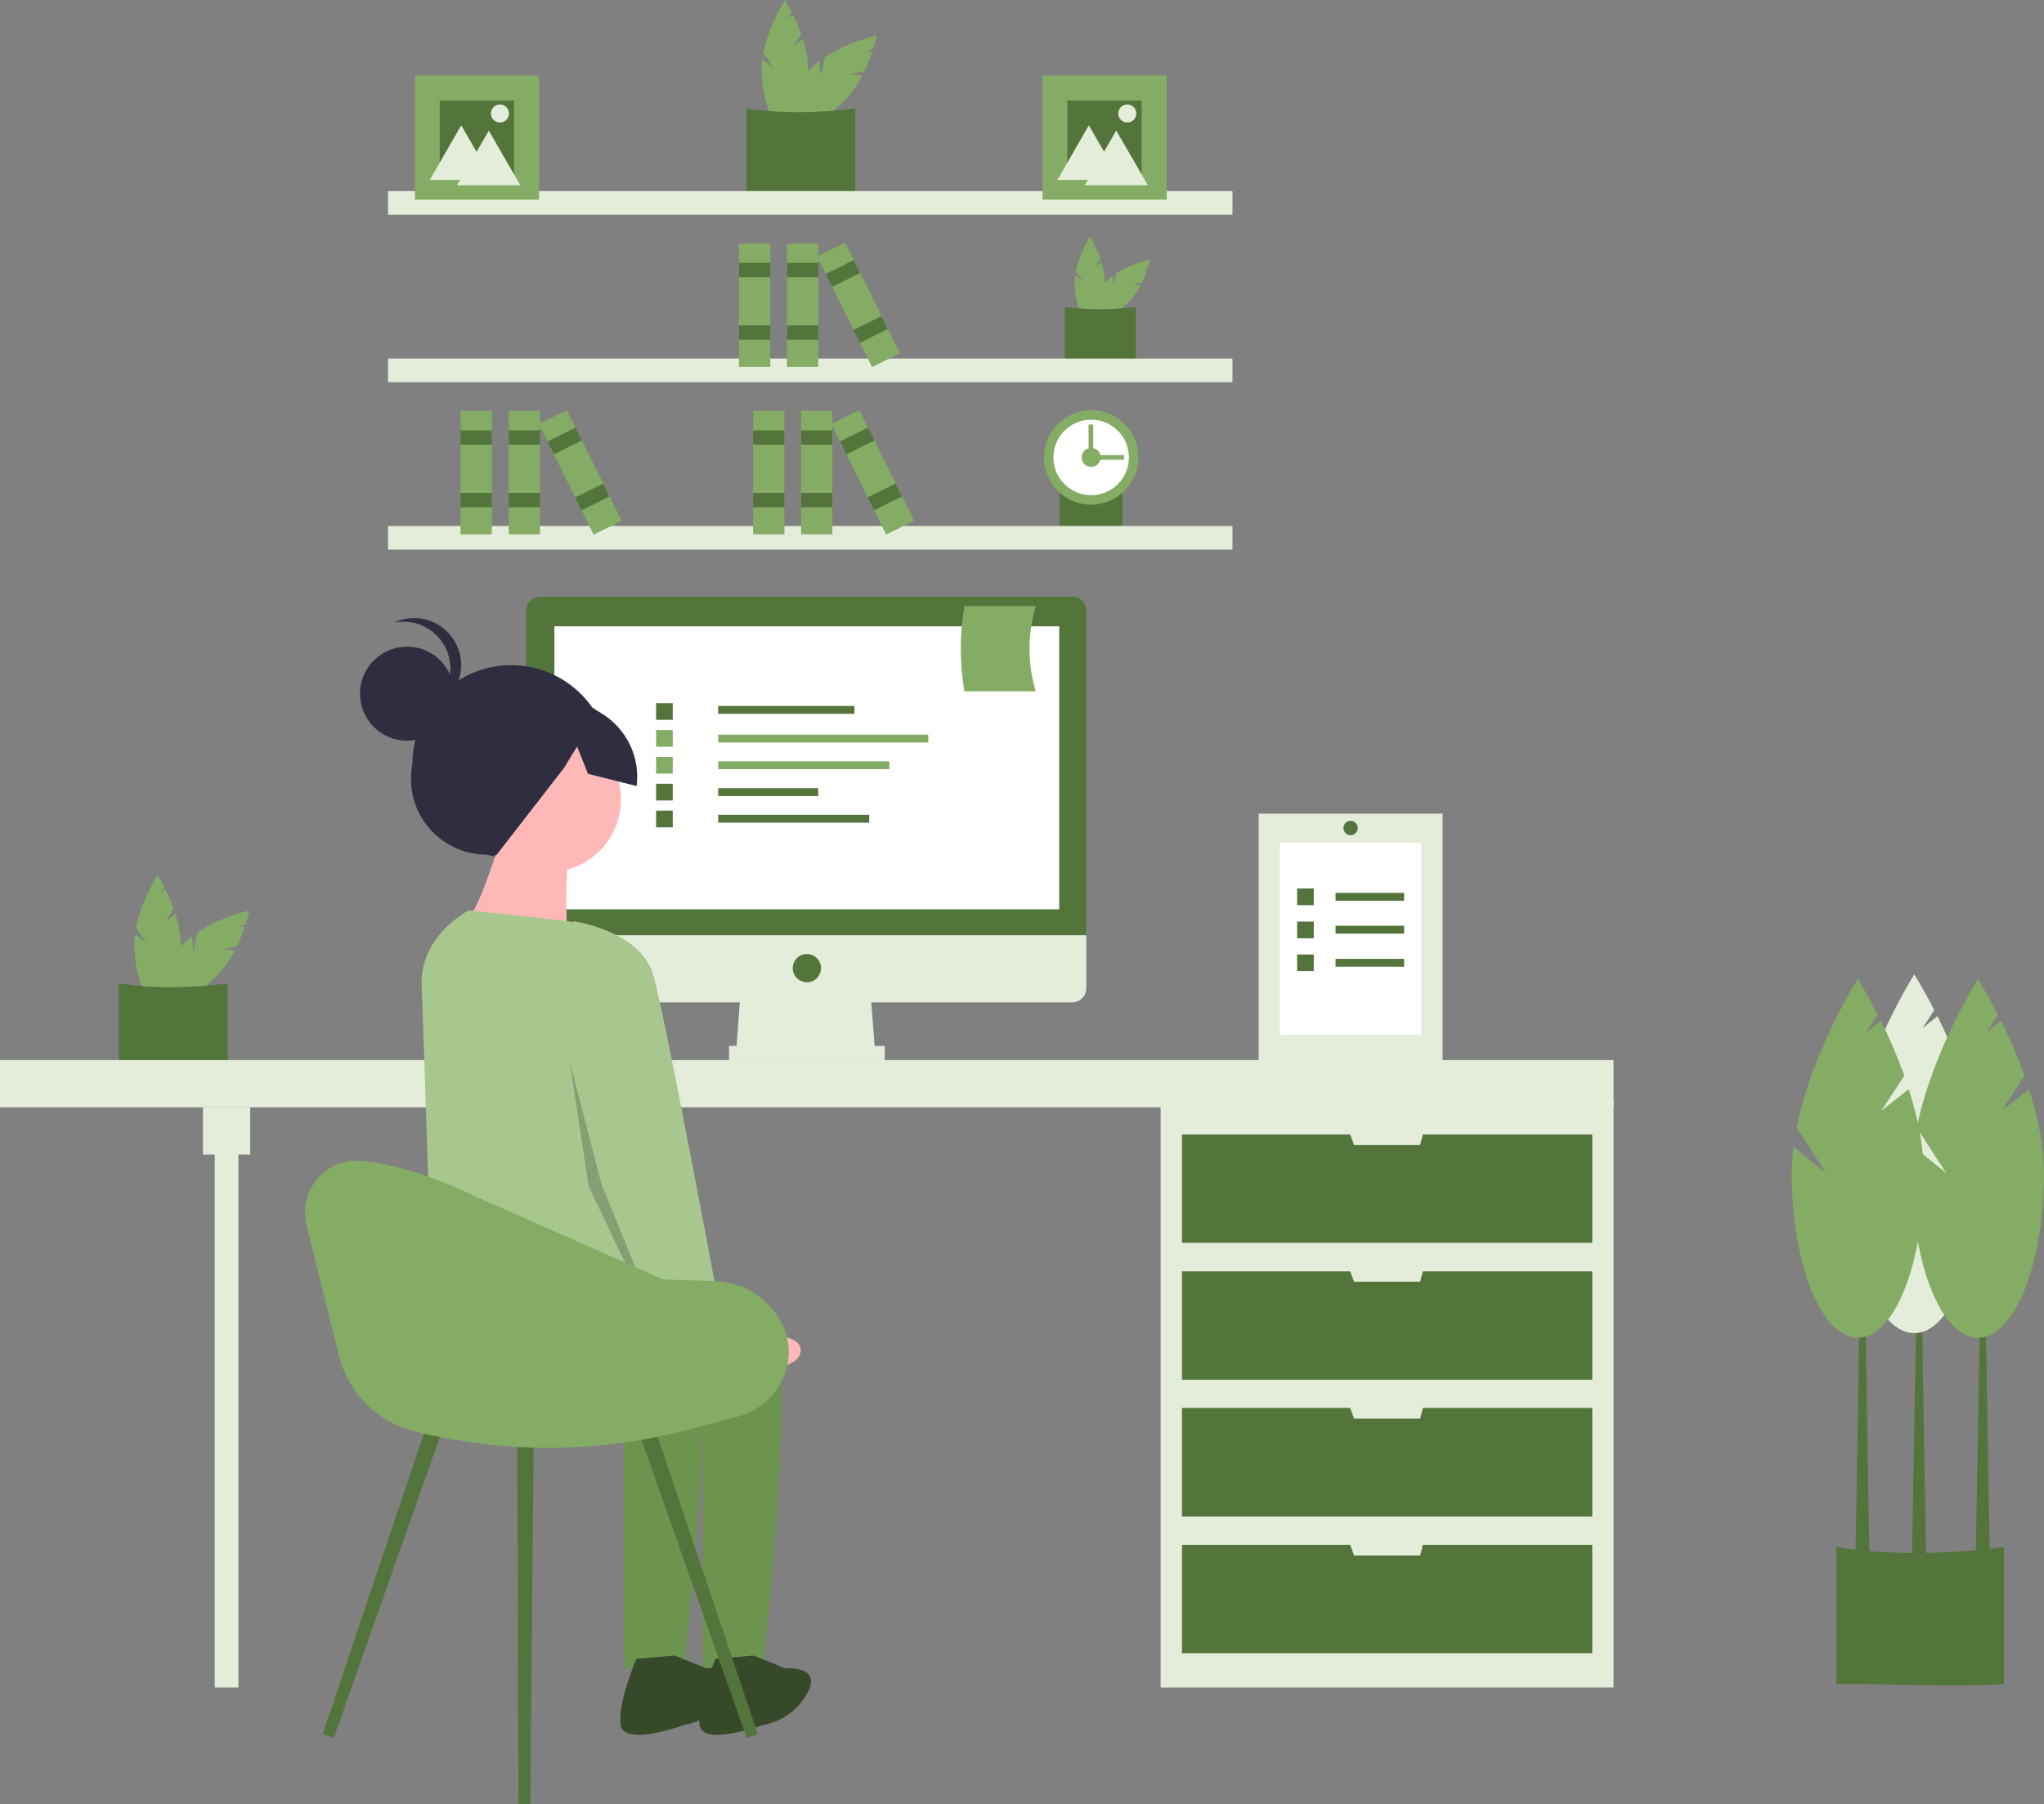 <?xml version="1.0" encoding="utf-8"?>
<!-- Generator: Adobe Illustrator 27.5.0, SVG Export Plug-In . SVG Version: 6.00 Build 0)  -->
<svg version="1.1" id="Layer_1" xmlns="http://www.w3.org/2000/svg" xmlns:xlink="http://www.w3.org/1999/xlink" x="0px" y="0px"
	 viewBox="0 0 882.3 779" style="enable-background:new 0 0 882.3 779;" xml:space="preserve">
<rect x="0" y="0" width="882.3" height="779" fill="#808080" stroke="none"/>
<style type="text/css">
	.st0{fill:#84AC64;}
	.st1{fill:#53753B;}
	.st2{fill:#E4EDDA;}
	.st3{fill:#FFFFFF;}
	.st4{fill:#2F2E41;}
	.st5{fill:#FFB8B8;}
	.st6{fill:#6C944E;}
	.st7{fill:#364A2A;}
	.st8{fill:#A8C78F;}
	.st9{opacity:0.2;enable-background:new    ;}
</style>
<g id="ea61258a-e793-48f7-8624-3c5ca462ffd9">
	<path class="st0" d="M342.4,20.1l3.5-5.4c-1-2.8-2.2-5.6-3.6-8.3L340,8.2l1.8-2.7c-1.7-3.3-3-5.4-3-5.4s-7,11-9.3,22.6l4.5,6.9
		l-4.9-4c-0.2,1.4-0.3,2.7-0.3,4.1c0,13.7,4.5,24.9,10,24.9s10-11.1,10-24.9c-0.1-4.4-0.9-8.7-2.3-12.8L342.4,20.1z"/>
	<path class="st0" d="M366.9,32l6.2-1.3c1.3-2.7,2.4-5.5,3.4-8.4l-2.9-0.3l3.2-0.7c1.2-3.6,1.7-6,1.7-6s-12.7,2.8-22.5,9.4l-1.7,8
		l-0.7-6.3c-1.1,0.8-2.1,1.7-3.1,2.7c-9.7,9.7-14.4,20.8-10.5,24.7s15-0.8,24.7-10.5c3-3.2,5.5-6.8,7.5-10.7L366.9,32z"/>
	<path class="st1" d="M369.2,85.2c-14.5,0.9-30.3-0.1-47,0V46.8c14.8,2.3,30.6,2.1,47,0V85.2z"/>
	<path class="st0" d="M472.8,115.2l2.3-3.5c-0.7-1.9-1.4-3.7-2.3-5.4l-1.5,1.2l1.2-1.8c-1.1-2.2-2-3.5-2-3.5
		c-2.8,4.6-4.8,9.5-6.1,14.7l2.9,4.5l-3.2-2.6c-0.1,0.9-0.2,1.8-0.2,2.7c0,9,2.9,16.2,6.5,16.2s6.5-7.3,6.5-16.2
		c-0.1-2.9-0.6-5.7-1.5-8.4L472.8,115.2z"/>
	<path class="st0" d="M488.8,122.9l4.1-0.9c0.8-1.8,1.6-3.6,2.2-5.5l-1.9-0.2l2.1-0.4c0.8-2.3,1.1-3.9,1.1-3.9
		c-5.2,1.2-10.2,3.3-14.7,6.1l-1.1,5.2l-0.4-4.1c-0.7,0.5-1.4,1.1-2,1.8c-6.3,6.3-9.4,13.6-6.9,16.1s9.8-0.5,16.1-6.9
		c2-2.1,3.6-4.4,4.9-7L488.8,122.9z"/>
	<path class="st1" d="M490.3,157.6c-9.4,0.6-19.7,0-30.7,0v-25.1c10.2,1.4,20.5,1.4,30.7,0V157.6z"/>
	<path class="st1" d="M484.5,231.9c-8.3,0.5-17.4,0-27.1,0v-22.1c9,1.3,18.1,1.3,27.1,0V231.9z"/>
	<rect x="167.5" y="82.5" class="st2" width="364.5" height="10.2"/>
	<rect x="167.5" y="154.8" class="st2" width="364.5" height="10.2"/>
	<rect x="167.5" y="227.1" class="st2" width="364.5" height="10.2"/>
	<circle class="st0" cx="471" cy="197.5" r="20.4"/>
	<circle class="st3" cx="471" cy="197.5" r="16.3"/>
	<circle class="st0" cx="471" cy="197.5" r="4.1"/>
	<rect x="468.9" y="196.5" class="st0" width="16.3" height="2"/>
	<rect x="469.9" y="183.3" class="st0" width="2" height="16.3"/>
	<rect x="339.7" y="105.1" class="st0" width="13.5" height="53.3"/>
	<rect x="339.7" y="113.5" class="st1" width="13.5" height="6.2"/>
	<rect x="339.7" y="140.5" class="st1" width="13.5" height="6.2"/>
	<rect x="319" y="105.1" class="st0" width="13.5" height="53.3"/>
	<rect x="319" y="113.5" class="st1" width="13.5" height="6.2"/>
	<rect x="319" y="140.5" class="st1" width="13.5" height="6.2"/>
	
		<rect x="363.9" y="105.1" transform="matrix(0.896 -0.444 0.444 0.896 -19.977 178.138)" class="st0" width="13.5" height="53.3"/>
	
		<rect x="357.1" y="115.1" transform="matrix(0.896 -0.444 0.444 0.896 -14.67 173.711)" class="st1" width="13.5" height="6.2"/>
	
		<rect x="369.1" y="139.3" transform="matrix(0.896 -0.444 0.444 0.896 -24.164 181.548)" class="st1" width="13.5" height="6.2"/>
	<rect x="219.6" y="177.4" class="st0" width="13.5" height="53.3"/>
	<rect x="219.6" y="185.8" class="st1" width="13.5" height="6.2"/>
	<rect x="219.6" y="212.8" class="st1" width="13.5" height="6.2"/>
	<rect x="198.8" y="177.4" class="st0" width="13.5" height="53.3"/>
	<rect x="198.8" y="185.8" class="st1" width="13.5" height="6.2"/>
	<rect x="198.8" y="212.8" class="st1" width="13.5" height="6.2"/>
	
		<rect x="243.7" y="177.4" transform="matrix(0.896 -0.444 0.444 0.896 -64.534 132.31)" class="st0" width="13.5" height="53.3"/>
	
		<rect x="237" y="187.4" transform="matrix(0.896 -0.444 0.444 0.896 -59.22 127.931)" class="st1" width="13.5" height="6.2"/>
	
		<rect x="248.9" y="211.6" transform="matrix(0.896 -0.444 0.444 0.896 -68.722 135.72)" class="st1" width="13.5" height="6.2"/>
	<rect x="345.8" y="177.4" class="st0" width="13.5" height="53.3"/>
	<rect x="345.8" y="185.8" class="st1" width="13.5" height="6.2"/>
	<rect x="345.8" y="212.8" class="st1" width="13.5" height="6.2"/>
	<rect x="325.1" y="177.4" class="st0" width="13.5" height="53.3"/>
	<rect x="325.1" y="185.8" class="st1" width="13.5" height="6.2"/>
	<rect x="325.1" y="212.8" class="st1" width="13.5" height="6.2"/>
	
		<rect x="370" y="177.4" transform="matrix(0.896 -0.444 0.444 0.896 -51.422 188.351)" class="st0" width="13.5" height="53.3"/>
	
		<rect x="363.3" y="187.4" transform="matrix(0.896 -0.444 0.444 0.896 -46.108 183.971)" class="st1" width="13.5" height="6.2"/>
	
		<rect x="375.2" y="211.6" transform="matrix(0.896 -0.444 0.444 0.896 -55.61 191.761)" class="st1" width="13.5" height="6.2"/>
	<rect x="450" y="32.6" class="st0" width="53.6" height="53.6"/>
	<rect x="460.7" y="43.4" class="st1" width="32.1" height="32.1"/>
	<polygon class="st2" points="470,54.1 476.8,65.9 483.6,77.7 470,77.7 456.4,77.7 463.2,65.9 	"/>
	<polygon class="st2" points="481.8,56.4 488.7,68.2 495.5,80 481.8,80 468.2,80 475,68.2 	"/>
	<circle class="st2" cx="486.6" cy="49" r="3.9"/>
	<rect x="179.1" y="32.6" class="st0" width="53.6" height="53.6"/>
	<rect x="189.8" y="43.4" class="st1" width="32.1" height="32.1"/>
	<polygon class="st2" points="199.1,54.1 205.9,65.9 212.8,77.7 199.1,77.7 185.5,77.7 192.3,65.9 	"/>
	<polygon class="st2" points="211,56.4 217.8,68.2 224.6,80 211,80 197.3,80 204.2,68.2 	"/>
	<circle class="st2" cx="215.8" cy="49" r="3.9"/>
	<path class="st0" d="M71.5,397.8l3.5-5.4c-1-2.8-2.2-5.6-3.6-8.3l-2.2,1.8l1.8-2.7c-1.7-3.3-3-5.4-3-5.4s-7,11-9.3,22.6l4.5,6.9
		l-4.9-4c-0.2,1.4-0.3,2.7-0.3,4.1c0,13.7,4.5,24.9,10,24.9s10-11.1,10-24.9c-0.1-4.4-0.9-8.7-2.3-12.8L71.5,397.8z"/>
	<path class="st0" d="M96.1,409.8l6.2-1.3c1.3-2.7,2.4-5.5,3.4-8.4l-2.9-0.3l3.2-0.7c1.2-3.6,1.7-6,1.7-6s-12.7,2.8-22.5,9.4l-1.7,8
		l-0.7-6.3c-1.1,0.8-2.1,1.7-3.1,2.7c-9.7,9.7-14.4,20.8-10.5,24.7s15-0.8,24.7-10.5c3-3.2,5.5-6.8,7.5-10.7L96.1,409.8z"/>
	<path class="st1" d="M98.3,463c-14.5,0.9-30.3-0.1-47,0v-38.4c14.8,2.3,30.6,2.1,47,0V463z"/>
	<rect x="501" y="475" class="st2" width="195.5" height="253.6"/>
	<rect x="92.7" y="488.3" class="st2" width="10.2" height="240.3"/>
	<rect y="457.7" class="st2" width="696.5" height="20.4"/>
	<rect x="87.6" y="478.1" class="st2" width="20.4" height="20.4"/>
	<polygon class="st1" points="614.2,489.8 613,494.4 584.5,494.4 582.8,489.8 510.2,489.8 510.2,536.6 687.3,536.6 687.3,489.8 	"/>
	<polygon class="st1" points="614.2,548.9 613,553.4 584.5,553.4 582.8,548.9 510.2,548.9 510.2,595.7 687.3,595.7 687.3,548.9 	"/>
	<polygon class="st1" points="614.2,607.9 613,612.5 584.5,612.5 582.8,607.9 510.2,607.9 510.2,654.8 687.3,654.8 687.3,607.9 	"/>
	<polygon class="st1" points="614.2,667 613,671.6 584.5,671.6 582.8,667 510.2,667 510.2,713.8 687.3,713.8 687.3,667 	"/>
	<polygon class="st2" points="377.8,454.7 317.7,454.7 319.7,428.2 375.7,428.2 	"/>
	<rect x="314.7" y="451.6" class="st2" width="67.2" height="6.1"/>
	<path class="st1" d="M462.8,257.6H233.2c-3.4,0-6.1,2.7-6.1,6.1l0,0v140h241.8v-140C468.9,260.4,466.2,257.6,462.8,257.6
		L462.8,257.6z"/>
	<path class="st2" d="M227.1,403.8v22.9c0,3.4,2.7,6.1,6.1,6.1l0,0h229.6c3.4,0,6.1-2.7,6.1-6.1l0,0v-22.9H227.1z"/>
	<rect x="239.3" y="270.4" class="st3" width="217.9" height="122.2"/>
	<circle class="st1" cx="348.3" cy="418" r="6.1"/>
	<path class="st1" d="M865,727.1c-22.3,1.4-46.5-0.1-72.3,0V668c22.7,3.5,47,3.2,72.3,0V727.1z"/>
	<polygon class="st1" points="831.4,673.3 825.3,673.3 827.4,553.9 829.4,553.9 	"/>
	<polygon class="st1" points="858.9,674.1 852.8,674.1 854.9,554.8 856.9,554.8 	"/>
	<polygon class="st1" points="807,674.1 800.9,674.1 802.9,554.8 805,554.8 	"/>
	<path class="st2" d="M836.5,477.6l9.9-15.2c-2.9-8.1-6.3-16-10.1-23.7l-6.4,5.2l5-7.8c-4.8-9.5-8.6-15.4-8.6-15.4
		s-19.8,31.2-26.4,64.2l12.7,19.6l-14-11.3c-0.5,3.8-0.8,7.7-0.8,11.6c0,39.1,12.8,70.8,28.5,70.8s28.5-31.7,28.5-70.8
		c0-12.1-2.7-24.8-6.5-36.5L836.5,477.6z"/>
	<path class="st0" d="M864,479.6l9.9-15.2c-2.9-8.1-6.3-16-10.1-23.7l-6.4,5.2l5-7.8c-4.8-9.5-8.6-15.4-8.6-15.4
		s-19.8,31.2-26.4,64.2l12.7,19.6l-14-11.3c-0.5,3.8-0.8,7.7-0.8,11.6c0,39.1,12.8,70.8,28.5,70.8s28.5-31.7,28.5-70.8
		c0-12.1-2.7-24.8-6.5-36.5L864,479.6z"/>
	<path class="st0" d="M812.1,479.6l9.9-15.2c-2.9-8.1-6.3-16-10.1-23.7l-6.4,5.2l5-7.8c-4.8-9.5-8.6-15.4-8.6-15.4
		s-19.8,31.2-26.4,64.2l12.7,19.6l-14-11.3c-0.5,3.8-0.8,7.7-0.8,11.6c0,39.1,12.8,70.8,28.5,70.8s28.5-31.7,28.5-70.8
		c0-12.1-2.7-24.8-6.5-36.5L812.1,479.6z"/>
	<rect x="310" y="304.8" class="st1" width="58.8" height="3.4"/>
	<rect x="310" y="317.2" class="st0" width="90.7" height="3.4"/>
	<rect x="310" y="328.7" class="st0" width="73.9" height="3.4"/>
	<rect x="310" y="340.3" class="st1" width="43.2" height="3.4"/>
	<rect x="310" y="351.8" class="st1" width="65.2" height="3.4"/>
	<rect x="283.2" y="303.6" class="st1" width="7.2" height="7.2"/>
	<rect x="283.2" y="315.2" class="st0" width="7.2" height="7.2"/>
	<rect x="283.2" y="326.8" class="st0" width="7.2" height="7.2"/>
	<rect x="283.2" y="338.4" class="st1" width="7.2" height="7.2"/>
	<rect x="283.2" y="350" class="st1" width="7.2" height="7.2"/>
	<path class="st0" d="M447.1,298.5h-30.8c-2.1-12.2-2.1-24.6,0-36.8h30.8C443.6,273.7,443.4,286.5,447.1,298.5z"/>
	<path class="st4" d="M222.8,372.1l-12.7-3.1c-18,0-32.7-14.6-32.7-32.6c0-2.2,0.2-4.4,0.6-6.5l0,0c0-23.6,19.1-42.7,42.6-42.7l0,0
		c23.6,0,42.7,19.1,42.7,42.6l0,0C270.6,354.8,248.1,378.3,222.8,372.1z"/>
	<circle class="st5" cx="236.6" cy="345.2" r="31.4"/>
	<path class="st5" d="M216.2,361.6c0,0-9.5,32.7-15,35.5s43.6,6.8,43.6,6.8s-1.4-31.4,1.4-34.1S216.2,361.6,216.2,361.6z"/>
	<path class="st6" d="M265.3,563.4c0,0,61.4-5.5,69.5,15s-5.5,141.8-5.5,141.8h-25.9v-99.5c0,0-110.5-31.4-110.5-42.3
		S265.3,563.4,265.3,563.4z"/>
	<path class="st7" d="M325.3,714.8l13.6,5.5c0,0,16.4-1.4,9.5,10.9c-4,7.2-11,12.2-19.1,13.6c0,0-25.9,9.5-27.3,0s6.8-28.6,6.8-28.6
		L325.3,714.8z"/>
	<path class="st6" d="M231.2,563.4c0,0,61.4-5.5,69.5,15s-5.5,141.8-5.5,141.8h-25.9v-99.5c0,0-78.4-18.2-78.4-29.1
		c0-5.1-5.3-31.2,4.1-36.7C205.6,548.8,231.2,563.4,231.2,563.4z"/>
	<path class="st7" d="M291.2,714.8l13.6,5.5c0,0,16.4-1.4,9.5,10.9c-4,7.2-11,12.2-19.1,13.6c0,0-25.9,9.5-27.3,0s6.8-28.6,6.8-28.6
		L291.2,714.8z"/>
	<path class="st8" d="M202.5,393l41,4.5c13,1.4,23.6,11,26.3,23.8l15.9,75.4c0,0,5.5,75-5.5,79.1s-25.9-16.4-46.4-13.6
		s-47,8.9-47,8.9s-4.2-134.2-4.8-145.2C181,403.7,202.5,393,202.5,393z"/>
	<path class="st5" d="M299.6,567.3l16.8,9.9c0,0,30.2-4.3,29.2,6.3s-33.9,8.6-33.9,8.6l-20.3-12.5L299.6,567.3z"/>
	<circle class="st4" cx="175.7" cy="299.5" r="20.3"/>
	<path class="st4" d="M194.4,288.6c0-11.2-9.1-20.2-20.3-20.2c-1.3,0-2.7,0.1-4,0.4c10.1-4.8,22.2-0.5,27,9.7
		c4.8,10.1,0.5,22.2-9.7,27c-1.5,0.7-3.1,1.2-4.7,1.5C189.9,303.6,194.4,296.4,194.4,288.6z"/>
	<path class="st4" d="M211.8,300.1l27.3-5l21,13.2c10.5,6.6,16.3,18.8,14.7,31.1l-21-5.3l-4.7-11.8l-5.6,9.2l-29.3,37.8l-16.5-10.5
		l-14.7-23L211.8,300.1z"/>
	<path class="st8" d="M234.3,404.6l13.6-6.8c0,0,28.6,4.1,34.1,23.2s30,151.4,30,151.4l-23.2,10.9l-32.7-80.5L234.3,404.6z"/>
	<polygon class="st9" points="245.9,458.2 259.6,511.2 283.8,570.7 282.9,572.8 254.1,512.2 	"/>
	<polygon class="st1" points="144.1,750.4 139.3,748.7 185.9,610.2 192.6,612.6 	"/>
	<polygon class="st1" points="322.3,750.4 327.1,748.7 280.5,610.2 273.7,612.6 	"/>
	<polygon class="st1" points="223.8,779 228.9,779 230.4,617.1 223.3,617.1 	"/>
	<path class="st0" d="M132.3,528.9l14,56.4c4,16.1,16.5,28.7,32.6,32.7l0,0c38.9,9.7,79.7,9.5,118.5-0.8l20.9-5.5
		c12.1-3.2,21.2-13.6,22.1-26.1c0.3-4.4-0.5-8.9-2.3-12.9c-0.1-0.2-0.2-0.3-0.2-0.5c-5.5-11.4-16.9-18.8-29.6-19.1l-22.1-0.7
		l-80.4-35.6c0,0-27.7-14.1-50.4-15.6C140.3,500.1,128.7,514.2,132.3,528.9z"/>
	<rect x="543.3" y="351.3" class="st2" width="79.4" height="107.9"/>
	<rect x="552.4" y="363.8" class="st3" width="61.1" height="83"/>
	<rect x="576.5" y="385.5" class="st1" width="29.6" height="3.4"/>
	<rect x="559.9" y="383.6" class="st1" width="7.2" height="7.2"/>
	<rect x="576.5" y="399.7" class="st1" width="29.6" height="3.4"/>
	<rect x="559.9" y="397.9" class="st1" width="7.2" height="7.2"/>
	<rect x="576.5" y="414" class="st1" width="29.6" height="3.4"/>
	<rect x="559.9" y="412.1" class="st1" width="7.2" height="7.2"/>
	<path class="st1" d="M583,354.4L583,354.4c1.7,0,3.1,1.4,3.1,3.1l0,0c0,1.7-1.4,3.1-3.1,3.1l0,0c-1.7,0-3.1-1.4-3.1-3.1l0,0
		C579.9,355.7,581.3,354.4,583,354.4z"/>
</g>
</svg>
